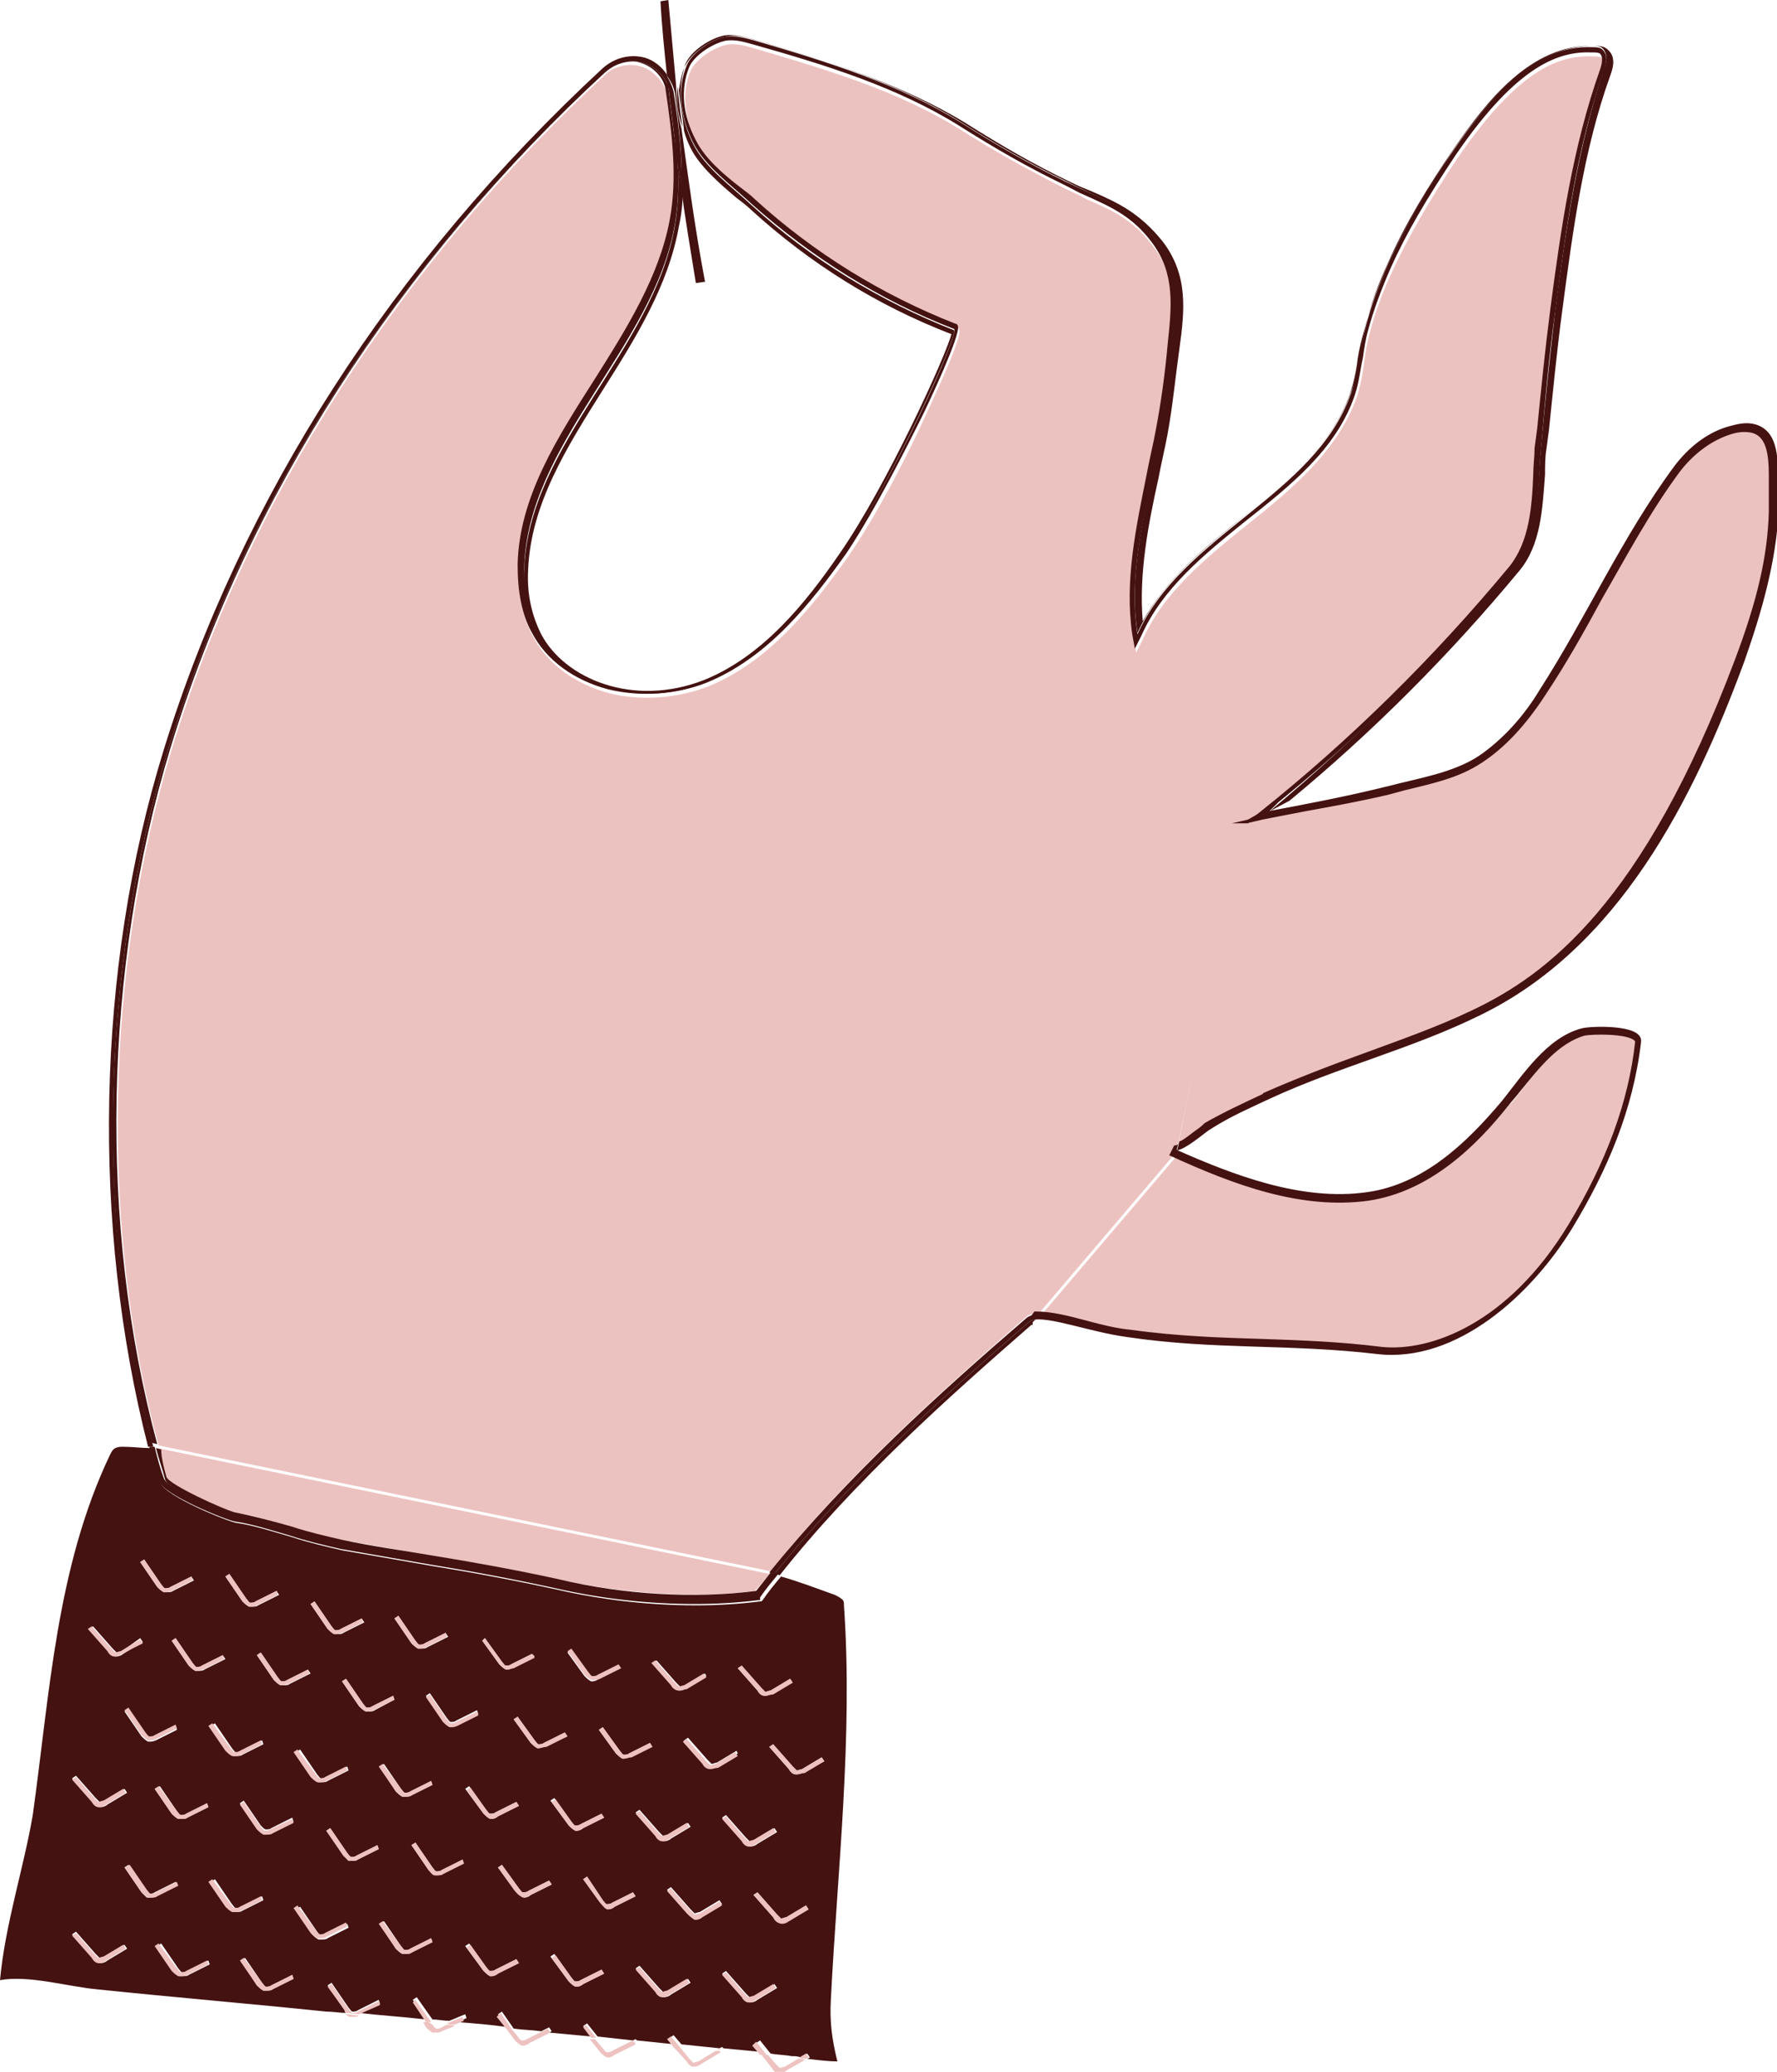 <?xml version="1.0" encoding="utf-8"?>
<!-- Generator: Adobe Illustrator 23.0.2, SVG Export Plug-In . SVG Version: 6.00 Build 0)  -->
<svg version="1.1" id="Layer_1" xmlns="http://www.w3.org/2000/svg" xmlns:xlink="http://www.w3.org/1999/xlink" x="0px" y="0px"
	 width="135.6px" height="158.1px" viewBox="0 0 135.6 158.1" enable-background="new 0 0 135.6 158.1" xml:space="preserve">
<g>
	<path fill="none" d="M33.3,154.7c-0.1,0-0.2-0.2-0.3-0.3l-0.1-0.1c0.4,0,0.8,0.1,1.3,0.1l-0.4,0.2
		C33.5,154.7,33.4,154.8,33.3,154.7z"/>
	<path fill="none" d="M46.4,156.6c-0.1,0-0.2-0.1-0.3-0.3l-0.6-0.8c0.9,0.1,1.8,0.2,2.7,0.3l-1.4,0.7
		C46.6,156.6,46.5,156.6,46.4,156.6z"/>
	<path fill="none" d="M53.8,21.5c-0.7-4.2-1.3-8.1-1.8-11.7c0.1,0.4,0.3,0.9,0.5,1.3c0.7,1.5,2.2,2.7,3.5,3.8
		c0.4,0.3,0.7,0.6,1.1,0.9c4.5,4.1,9.7,7.3,15.3,9.5C72.1,27,67.7,36.8,64,42.1c-2.6,3.8-5.9,7.9-10.4,9.7
		c-5.4,2.2-10.6-0.1-12.4-3.5c-0.7-1.3-1-3-1-4.9c0.1-5,2.9-9.3,5.8-13.9c2.5-3.9,5-7.9,5.7-12.3c0.2-0.9,0.2-1.8,0.3-2.7
		c0.3,2.3,0.7,4.6,1.1,7.1L53.8,21.5z"/>
	<path fill="none" d="M39.8,155.7c-0.1,0-0.2-0.1-0.3-0.3l-0.4-0.5c0.7,0.1,1.4,0.1,2.1,0.2l-1,0.5C40.1,155.7,40,155.8,39.8,155.7z
		"/>
	<path fill="none" d="M53,157.4c-0.1,0-0.2-0.1-0.3-0.3l-0.8-1c1,0.1,1.9,0.2,2.9,0.3l-1.3,0.8C53.2,157.3,53.1,157.4,53,157.4z"/>
	<path fill="none" d="M59.5,157.7c-0.1,0-0.2-0.1-0.3-0.3l-0.6-0.7c0.5,0.1,1.1,0.1,1.6,0.2c0.2,0,0.5,0,0.7,0.1l-1,0.6
		C59.8,157.7,59.7,157.8,59.5,157.7z"/>
	<path fill="#441211" d="M52,9.8c0.5,3.6,1,7.5,1.8,11.7l-0.7,0.1c-0.4-2.5-0.8-4.8-1.1-7.1c0.1-2.5-0.2-4.9-0.5-7.4
		c-0.1-0.5-0.3-0.9-0.6-1.3c-0.2-1.9-0.4-3.8-0.5-5.7L51,0c0.2,2.2,0.4,4.4,0.6,6.6C51.6,7.7,51.7,8.7,52,9.8z"/>
	<path fill="#441211" d="M0,151.1c2.2-0.4,5.2,0.5,7.4,0.7c5.8,0.6,11.7,1.1,17.5,1.7c0.5,0,1,0.1,1.5,0.1c-0.1-0.1-0.1-0.1-0.1-0.2
		l-1.3-1.9l0.3-0.2l1.3,1.9c0.1,0.1,0.2,0.3,0.3,0.3c0.1,0,0.3,0,0.4-0.1l1.6-0.8l0.1,0.3l-1.6,0.7c1.7,0.2,3.4,0.3,5.1,0.5l-1-1.5
		l0.3-0.2l1.2,1.7c0.4,0,0.8,0.1,1.3,0.1l1.2-0.5l0.1,0.3l-0.7,0.3c1.3,0.1,2.6,0.2,3.9,0.4l-0.8-1l0.3-0.2l0.9,1.3
		c0.7,0.1,1.4,0.1,2.1,0.2l0.6-0.3l0.2,0.3l-0.2,0.1c1.1,0.1,2.1,0.2,3.2,0.3l-0.6-0.8l0.3-0.2l0.8,1c0.9,0.1,1.8,0.2,2.7,0.3
		l0.2-0.1l0.1,0.1c1,0.1,1.9,0.2,2.9,0.3l-0.4-0.5l0.3-0.2l0.6,0.7c1,0.1,1.9,0.2,2.9,0.3l0.2-0.1l0.1,0.1c1,0.1,2.1,0.2,3.1,0.3
		l-0.6-0.7l0.3-0.2l0.8,1c0.5,0.1,1.1,0.1,1.6,0.2c0.2,0,0.5,0,0.7,0.1l0.5-0.3l0.2,0.3l-0.2,0.1c0.8,0.1,1.6,0.2,2.3,0.2
		c-0.4-1.6-0.6-3-0.5-4.7c0.5-9.9,1.7-20.1,1-30.1c0-0.2,0-0.4-0.2-0.5c-0.1-0.1-0.3-0.2-0.5-0.3c-1.4-0.5-2.7-1-4.1-1.4
		c-0.5,0.6-1,1.2-1.4,1.8l-0.1,0.1l-0.1,0c-1.6,0.2-3.2,0.3-4.9,0.3c-3.5,0-7.1-0.4-10.6-1.2c-3.2-0.7-6.4-1.3-9.5-1.8
		c-2.3-0.4-4.6-0.8-6.9-1.2c-1.3-0.3-2.6-0.6-3.8-1c-1.4-0.4-2.9-0.9-4.3-1.1c-0.6-0.1-5.4-2-5.8-3.1c-0.3-0.8-0.5-1.7-0.7-2.6
		c-0.7,0-1.4-0.1-2.1-0.1c-0.2,0-0.4,0-0.6,0.1c-0.2,0.1-0.3,0.3-0.4,0.5c-4.1,8.6-4.6,18.2-5.9,27.5C1.8,142.6,0.4,146.8,0,151.1z
		 M10.7,125l0.2,0.3l-1.5,0.9c-0.1,0.1-0.3,0.2-0.5,0.2c0,0-0.1,0-0.1,0c-0.2,0-0.4-0.2-0.5-0.4l-1.5-1.7l0.3-0.2l1.5,1.7
		c0.1,0.1,0.2,0.2,0.3,0.3c0.1,0,0.3-0.1,0.4-0.1L10.7,125z M11.5,132.9c-0.1,0-0.1,0-0.2,0c-0.2-0.1-0.4-0.3-0.5-0.4l-1.3-1.9
		l0.3-0.2l1.3,1.9c0.1,0.1,0.2,0.3,0.3,0.3c0.1,0,0.3,0,0.4-0.1l1.6-0.8l0.1,0.3l-1.6,0.8C11.9,132.8,11.7,132.9,11.5,132.9z
		 M12.2,136.3l1.3,1.9c0.1,0.1,0.2,0.3,0.3,0.3c0.1,0,0.3,0,0.4-0.1l1.6-0.8l0.1,0.3l-1.6,0.8c-0.1,0.1-0.3,0.1-0.5,0.1
		c-0.1,0-0.1,0-0.2,0c-0.2-0.1-0.4-0.3-0.5-0.4l-1.3-1.9L12.2,136.3z M14.8,120.6l-1.6,0.8c-0.1,0.1-0.3,0.1-0.5,0.1
		c-0.1,0-0.1,0-0.2,0c-0.2-0.1-0.4-0.3-0.5-0.4l-1.3-1.9L11,119l1.3,1.9c0.1,0.1,0.2,0.3,0.3,0.3c0.1,0,0.3,0,0.4-0.1l1.6-0.8
		L14.8,120.6z M17.2,126.6l-1.6,0.8c-0.1,0.1-0.3,0.1-0.5,0.1c-0.1,0-0.1,0-0.2,0c-0.2-0.1-0.4-0.3-0.5-0.4l-1.3-1.9l0.3-0.2
		l1.3,1.9c0.1,0.1,0.2,0.3,0.3,0.3c0.1,0,0.3,0,0.4-0.1l1.6-0.8L17.2,126.6z M21.3,121.7l-1.6,0.8c-0.1,0.1-0.3,0.1-0.5,0.1
		c-0.1,0-0.1,0-0.2,0c-0.2-0.1-0.4-0.3-0.5-0.4l-1.3-1.9l0.3-0.2l1.3,1.9c0.1,0.1,0.2,0.3,0.3,0.3c0.1,0,0.3,0,0.4-0.1l1.6-0.8
		L21.3,121.7z M23.7,127.7l-1.6,0.8c-0.1,0.1-0.3,0.1-0.5,0.1c-0.1,0-0.1,0-0.2,0c-0.2-0.1-0.4-0.3-0.5-0.4l-1.3-1.9l0.3-0.2
		l1.3,1.9c0.1,0.1,0.2,0.3,0.3,0.3c0.1,0,0.3,0,0.4-0.1l1.6-0.8L23.7,127.7z M20.3,139.6c0.1,0,0.3,0,0.4-0.1l1.6-0.8l0.1,0.3
		l-1.6,0.8c-0.1,0.1-0.3,0.1-0.5,0.1c-0.1,0-0.1,0-0.2,0c-0.2-0.1-0.4-0.3-0.5-0.4l-1.3-1.9l0.3-0.2l1.3,1.9
		C20.1,139.5,20.2,139.6,20.3,139.6z M27.8,123.8l-1.6,0.8c-0.1,0.1-0.3,0.1-0.5,0.1c-0.1,0-0.1,0-0.2,0c-0.2-0.1-0.4-0.3-0.5-0.4
		l-1.3-1.9l0.3-0.2l1.3,1.9c0.1,0.1,0.2,0.3,0.3,0.3c0.1,0,0.3,0,0.4-0.1l1.6-0.8L27.8,123.8z M34.2,124.9l-1.6,0.8
		c-0.1,0.1-0.3,0.1-0.5,0.1c-0.1,0-0.1,0-0.2,0c-0.2-0.1-0.4-0.3-0.5-0.4l-1.3-1.9l0.3-0.2l1.3,1.9c0.1,0.1,0.2,0.3,0.3,0.3
		c0.1,0,0.3,0,0.4-0.1l1.6-0.8L34.2,124.9z M40.8,126.4l-1.6,0.8c-0.1,0.1-0.3,0.2-0.5,0.2c0,0-0.1,0-0.1,0
		c-0.2-0.1-0.4-0.3-0.5-0.4l-1.3-1.8L37,125l1.3,1.8c0.1,0.1,0.2,0.3,0.3,0.3c0.1,0,0.3,0,0.4-0.1l1.6-0.8L40.8,126.4z M47.3,127.3
		l-1.6,0.8c-0.1,0.1-0.3,0.2-0.5,0.2c0,0-0.1,0-0.1,0c-0.2-0.1-0.4-0.3-0.5-0.4l-1.3-1.8l0.3-0.2l1.3,1.8c0.1,0.1,0.2,0.3,0.3,0.3
		c0.1,0,0.3,0,0.4-0.1l1.6-0.8L47.3,127.3z M49.7,133.2l-1.6,0.8c-0.1,0.1-0.3,0.2-0.5,0.2c0,0-0.1,0-0.1,0
		c-0.2-0.1-0.4-0.3-0.5-0.4l-1.3-1.8l0.3-0.2l1.3,1.8c0.1,0.1,0.2,0.3,0.3,0.3c0.1,0,0.3,0,0.4-0.1l1.6-0.8L49.7,133.2z M53.9,127.9
		l-1.5,0.9c-0.1,0.1-0.3,0.2-0.5,0.2c0,0-0.1,0-0.1,0c-0.2,0-0.4-0.2-0.5-0.4l-1.5-1.7l0.3-0.2l1.5,1.7c0.1,0.1,0.2,0.2,0.3,0.3
		c0.1,0,0.3-0.1,0.4-0.1l1.5-0.9L53.9,127.9z M56.3,133.8l-1.5,0.9c-0.1,0.1-0.3,0.2-0.5,0.2c0,0-0.1,0-0.1,0
		c-0.2,0-0.4-0.2-0.5-0.4l-1.5-1.7l0.3-0.2l1.5,1.7c0.1,0.1,0.2,0.2,0.3,0.3c0.1,0,0.3-0.1,0.4-0.1l1.5-0.9L56.3,133.8z M60.4,128.3
		l-1.5,0.9c-0.1,0.1-0.3,0.2-0.5,0.2c0,0-0.1,0-0.1,0c-0.2,0-0.4-0.2-0.5-0.4l-1.5-1.7l0.3-0.2l1.5,1.7c0.1,0.1,0.2,0.2,0.3,0.3
		c0.1,0,0.3-0.1,0.4-0.1l1.5-0.9L60.4,128.3z M61.3,135.2c-0.1,0.1-0.3,0.2-0.5,0.2c0,0-0.1,0-0.1,0c-0.2,0-0.4-0.2-0.5-0.4
		l-1.5-1.7l0.3-0.2l1.5,1.7c0.1,0.1,0.2,0.2,0.3,0.3c0.1,0,0.3-0.1,0.4-0.1l1.5-0.9l0.2,0.3L61.3,135.2z M59.5,146.7
		c-0.2,0-0.4-0.2-0.5-0.4l-1.5-1.7l0.3-0.2l1.5,1.7c0.1,0.1,0.2,0.2,0.3,0.3c0.1,0,0.3-0.1,0.4-0.1l1.5-0.9l0.2,0.3l-1.5,0.9
		C60,146.6,59.8,146.7,59.5,146.7C59.5,146.7,59.5,146.7,59.5,146.7z M55.1,150.6l0.3-0.2l1.5,1.7c0.1,0.1,0.2,0.2,0.3,0.3
		c0.1,0,0.3-0.1,0.4-0.1l1.5-0.9l0.2,0.3l-1.5,0.9c-0.1,0.1-0.3,0.2-0.5,0.2c0,0-0.1,0-0.1,0c-0.2,0-0.4-0.2-0.5-0.4L55.1,150.6z
		 M55.1,138.7l0.3-0.2l1.5,1.7c0.1,0.1,0.2,0.2,0.3,0.3c0.1,0,0.3-0.1,0.4-0.1l1.5-0.9l0.2,0.3l-1.5,0.9c-0.1,0.1-0.3,0.2-0.5,0.2
		c0,0-0.1,0-0.1,0c-0.2,0-0.4-0.2-0.5-0.4L55.1,138.7z M52.9,146.3c-0.2,0-0.4-0.2-0.5-0.4l-1.5-1.7l0.3-0.2l1.5,1.7
		c0.1,0.1,0.2,0.2,0.3,0.3c0.1,0,0.3-0.1,0.4-0.1l1.5-0.9l0.2,0.3l-1.5,0.9C53.4,146.2,53.2,146.3,52.9,146.3
		C53,146.3,53,146.3,52.9,146.3z M48.5,150.2l0.3-0.2l1.5,1.7c0.1,0.1,0.2,0.2,0.3,0.3c0.1,0,0.3-0.1,0.4-0.1l1.5-0.9l0.2,0.3
		l-1.5,0.9c-0.1,0.1-0.3,0.2-0.5,0.2c0,0-0.1,0-0.1,0c-0.2,0-0.4-0.2-0.5-0.4L48.5,150.2z M48.5,138.3l0.3-0.2l1.5,1.7
		c0.1,0.1,0.2,0.2,0.3,0.3c0.1,0,0.3-0.1,0.4-0.1l1.5-0.9l0.2,0.3l-1.5,0.9c-0.1,0.1-0.3,0.2-0.5,0.2c0,0-0.1,0-0.1,0
		c-0.2,0-0.4-0.2-0.5-0.4L48.5,138.3z M46.3,145.6c-0.2-0.1-0.4-0.3-0.5-0.4l-1.3-1.8l0.3-0.2L46,145c0.1,0.1,0.2,0.3,0.3,0.3
		c0.1,0,0.3,0,0.4-0.1l1.6-0.8l0.2,0.3l-1.6,0.8c-0.1,0.1-0.3,0.2-0.5,0.2C46.4,145.6,46.3,145.6,46.3,145.6z M42,149.3l0.3-0.2
		l1.3,1.8c0.1,0.1,0.2,0.3,0.3,0.3c0.1,0,0.3,0,0.4-0.1l1.6-0.8l0.2,0.3l-1.6,0.8c-0.1,0.1-0.3,0.2-0.5,0.2c0,0-0.1,0-0.1,0
		c-0.2-0.1-0.4-0.3-0.5-0.4L42,149.3z M42,137.4l0.3-0.2l1.3,1.8c0.1,0.1,0.2,0.3,0.3,0.3c0.1,0,0.3,0,0.4-0.1l1.6-0.8l0.2,0.3
		l-1.6,0.8c-0.1,0.1-0.3,0.2-0.5,0.2c0,0-0.1,0-0.1,0c-0.2-0.1-0.4-0.3-0.5-0.4L42,137.4z M41.6,133.2c-0.1,0.1-0.3,0.2-0.5,0.2
		c0,0-0.1,0-0.1,0c-0.2-0.1-0.4-0.3-0.5-0.4l-1.3-1.8l0.3-0.2l1.3,1.8c0.1,0.1,0.2,0.3,0.3,0.3c0.1,0,0.3,0,0.4-0.1l1.6-0.8l0.2,0.3
		L41.6,133.2z M39.8,144.7c-0.2-0.1-0.4-0.3-0.5-0.4l-1.3-1.8l0.3-0.2l1.3,1.8c0.1,0.1,0.2,0.3,0.3,0.3c0.1,0,0.3,0,0.4-0.1l1.6-0.8
		l0.2,0.3l-1.6,0.8c-0.1,0.1-0.3,0.2-0.5,0.2C39.8,144.7,39.8,144.7,39.8,144.7z M35.5,148.5l0.3-0.2l1.3,1.8
		c0.1,0.1,0.2,0.3,0.3,0.3c0.1,0,0.3,0,0.4-0.1l1.6-0.8l0.2,0.3l-1.6,0.8c-0.1,0.1-0.3,0.2-0.5,0.2c0,0-0.1,0-0.1,0
		c-0.2-0.1-0.4-0.3-0.5-0.4L35.5,148.5z M35.5,136.5l0.3-0.2l1.3,1.8c0.1,0.1,0.2,0.3,0.3,0.3c0.1,0,0.3,0,0.4-0.1l1.6-0.8l0.2,0.3
		l-1.6,0.8c-0.1,0.1-0.3,0.2-0.5,0.2c0,0-0.1,0-0.1,0c-0.2-0.1-0.4-0.3-0.5-0.4L35.5,136.5z M35,131.6c-0.1,0.1-0.3,0.1-0.5,0.1
		c-0.1,0-0.1,0-0.2,0c-0.2-0.1-0.4-0.3-0.5-0.4l-1.3-1.9l0.3-0.2l1.3,1.9c0.1,0.1,0.2,0.3,0.3,0.3c0.1,0,0.3,0,0.4-0.1l1.6-0.8
		l0.1,0.3L35,131.6z M33.2,143.1c-0.2-0.1-0.4-0.3-0.5-0.4l-1.3-1.9l0.3-0.2l1.3,1.9c0.1,0.1,0.2,0.3,0.3,0.3c0.1,0,0.3,0,0.4-0.1
		l1.6-0.8l0.1,0.3l-1.6,0.8c-0.1,0.1-0.3,0.1-0.5,0.1C33.3,143.1,33.2,143.1,33.2,143.1z M29,146.8l0.3-0.2l1.3,1.9
		c0.1,0.1,0.2,0.3,0.3,0.3c0.1,0,0.3,0,0.4-0.1l1.6-0.8l0.1,0.3l-1.6,0.8c-0.1,0.1-0.3,0.1-0.5,0.1c-0.1,0-0.1,0-0.2,0
		c-0.2-0.1-0.4-0.3-0.5-0.4L29,146.8z M29,134.8l0.3-0.2l1.3,1.9c0.1,0.1,0.2,0.3,0.3,0.3c0.1,0,0.3,0,0.4-0.1l1.6-0.8l0.1,0.3
		l-1.6,0.8c-0.1,0.1-0.3,0.1-0.5,0.1c-0.1,0-0.1,0-0.2,0c-0.2-0.1-0.4-0.3-0.5-0.4L29,134.8z M28.6,130.5c-0.1,0.1-0.3,0.1-0.5,0.1
		c-0.1,0-0.1,0-0.2,0c-0.2-0.1-0.4-0.3-0.5-0.4l-1.3-1.9l0.3-0.2l1.3,1.9c0.1,0.1,0.2,0.3,0.3,0.3c0.1,0,0.3,0,0.4-0.1l1.6-0.8
		l0.1,0.3L28.6,130.5z M26.2,141.6l-1.3-1.9l0.3-0.2l1.3,1.9c0.1,0.1,0.2,0.3,0.3,0.3c0.1,0,0.3,0,0.4-0.1l1.6-0.8l0.1,0.3l-1.6,0.8
		c-0.1,0.1-0.3,0.1-0.5,0.1c-0.1,0-0.1,0-0.2,0C26.5,141.9,26.3,141.7,26.2,141.6z M22.6,145.7l0.3-0.2l1.3,1.9
		c0.1,0.1,0.2,0.3,0.3,0.3c0.1,0,0.3,0,0.4-0.1l1.6-0.8l0.1,0.3l-1.6,0.8c-0.1,0.1-0.3,0.1-0.5,0.1c-0.1,0-0.1,0-0.2,0
		c-0.2-0.1-0.4-0.3-0.5-0.4L22.6,145.7z M22.6,133.7l0.3-0.2l1.3,1.9c0.1,0.1,0.2,0.3,0.3,0.3c0.1,0,0.3,0,0.4-0.1l1.6-0.8l0.1,0.3
		l-1.6,0.8c-0.1,0.1-0.3,0.1-0.5,0.1c-0.1,0-0.1,0-0.2,0c-0.2-0.1-0.4-0.3-0.5-0.4L22.6,133.7z M18.4,149.6l0.3-0.2l1.3,1.9
		c0.1,0.1,0.2,0.3,0.3,0.3c0.1,0,0.3,0,0.4-0.1l1.6-0.8l0.1,0.3l-1.6,0.8c-0.1,0.1-0.3,0.1-0.5,0.1c-0.1,0-0.1,0-0.2,0
		c-0.2-0.1-0.4-0.3-0.5-0.4L18.4,149.6z M16.1,143.6l0.3-0.2l1.3,1.9c0.1,0.1,0.2,0.3,0.3,0.3c0.1,0,0.3,0,0.4-0.1l1.6-0.8l0.1,0.3
		l-1.6,0.8c-0.1,0.1-0.3,0.1-0.5,0.1c-0.1,0-0.1,0-0.2,0c-0.2-0.1-0.4-0.3-0.5-0.4L16.1,143.6z M16.1,131.7l0.3-0.2l1.3,1.9
		c0.1,0.1,0.2,0.3,0.3,0.3c0.1,0,0.3,0,0.4-0.1l1.6-0.8l0.1,0.3l-1.6,0.8c-0.1,0.1-0.3,0.1-0.5,0.1c-0.1,0-0.1,0-0.2,0
		c-0.2-0.1-0.4-0.3-0.5-0.4L16.1,131.7z M12,148.5l0.3-0.2l1.3,1.9c0.1,0.1,0.2,0.3,0.3,0.3c0.1,0,0.3,0,0.4-0.1l1.6-0.8l0.1,0.3
		l-1.6,0.8c-0.1,0.1-0.3,0.1-0.5,0.1c-0.1,0-0.1,0-0.2,0c-0.2-0.1-0.4-0.3-0.5-0.4L12,148.5z M10.8,144.4l-1.3-1.9l0.3-0.2l1.3,1.9
		c0.1,0.1,0.2,0.3,0.3,0.3c0.1,0,0.3,0,0.4-0.1l1.6-0.8l0.1,0.3l-1.6,0.8c-0.1,0.1-0.3,0.1-0.5,0.1c-0.1,0-0.1,0-0.2,0
		C11.1,144.7,10.9,144.5,10.8,144.4z M5.5,147.6l0.3-0.2l1.5,1.7c0.1,0.1,0.2,0.2,0.3,0.3c0.1,0,0.3-0.1,0.4-0.1l1.5-0.9l0.2,0.3
		l-1.5,0.9c-0.1,0.1-0.3,0.2-0.5,0.2c0,0-0.1,0-0.1,0c-0.2,0-0.4-0.2-0.5-0.4L5.5,147.6z M5.5,135.7l0.3-0.2l1.5,1.7
		c0.1,0.1,0.2,0.2,0.3,0.3c0.1,0,0.3-0.1,0.4-0.1l1.5-0.9l0.2,0.3l-1.5,0.9c-0.1,0.1-0.3,0.2-0.5,0.2c0,0-0.1,0-0.1,0
		c-0.2,0-0.4-0.2-0.5-0.4L5.5,135.7z"/>
	<path fill="#ECC2C0" d="M89.9,87.3c-0.1,0.1-0.3,0.1-0.3,0.1L89.3,88c0.1,0,0.2,0.1,0.3,0.1l-10.3,12.1c-0.4,0-0.8,0.1-1,0.3
		c-6.4,5.6-13.7,12.1-19.5,19.4l-46.7-9.6c-4.5-16.6-4.1-36.3,1-53.1c5.8-19,17.3-36.9,33.3-51.7C47.1,5,48.1,4.8,49,5.1
		c0.9,0.3,1.7,1.2,1.9,2.1c0.5,3.4,0.8,6.7,0.3,9.9c-0.7,4.3-3.2,8.3-5.7,12.1c-2.8,4.4-5.7,9-5.9,14.2c-0.1,2,0.3,3.8,1.1,5.2
		c1.1,2.1,3.2,3.6,5.8,4.3c2.4,0.6,5.1,0.4,7.5-0.5c4.7-1.9,8-6.1,10.7-9.9c2.3-3.3,4.8-8.3,5.7-10.3c0.5-1.1,3-6.3,2.8-7
		c0-0.1-0.1-0.2-0.2-0.2c-5.7-2.2-10.8-5.4-15.3-9.5c-0.3-0.3-0.7-0.6-1.1-0.9c-1.3-1.1-2.7-2.3-3.4-3.6c-1-1.9-1.2-4-0.5-5.6
		c0.4-0.9,1.8-1.8,2.8-2c0.7-0.1,1.4,0.1,2.1,0.3c5.4,1.6,10.9,3.2,15.7,6.2c2.7,1.7,5.2,3.1,8,4.5c0.6,0.3,1.1,0.5,1.6,0.8
		c2.1,0.9,3.6,1.6,5.1,3.6c1.8,2.3,1.5,4.8,1.2,7.8c-0.3,2.1-0.5,4.3-0.9,6.5c-0.2,1.1-0.5,2.3-0.7,3.4c-0.9,4-1.7,8.2-1.1,12.2
		l0.2,1.1l0.5-1c1.6-3.6,4.8-6.2,7.9-8.7c3.4-2.7,6.9-5.6,8.4-9.7c0.3-0.9,0.5-1.9,0.6-2.8c0.1-0.7,0.2-1.4,0.4-2.1
		c0.4-1.6,1-3.2,1.7-4.7c1.2-2.6,2.8-5.4,5-8.7c4.8-7,7.9-7.9,10.4-7.8c0.2,0,0.4,0,0.6,0.1c0.2,0.2,0.2,0.6,0,1.2
		c-2.1,5.9-2.9,12.2-3.8,18.3c-0.4,3-0.7,6.1-1,9.1l-0.2,1.5c-0.1,0.6-0.1,1.3-0.1,2c-0.1,2.5-0.3,5.2-1.8,7
		c-5.8,7-12.2,13.3-19.1,18.8l-1,0.8l-0.3,0.2L89.9,87.3z"/>
	<path fill="#ECC2C0" d="M57.6,121.4c-4.7,0.6-10.1,0.2-15.1-0.9c-3.2-0.7-6.4-1.3-9.6-1.8c-2.2-0.4-4.6-0.8-6.9-1.2
		c-1.2-0.2-2.5-0.6-3.8-1c-1.4-0.4-2.9-0.9-4.4-1.1c-0.9-0.2-5-2.1-5.2-2.7c-0.2-0.7-0.4-1.5-0.6-2.2l46.7,9.6
		C58.4,120.5,58,121,57.6,121.4z"/>
	<path fill="#441211" d="M89.8,87.7l0,0.2c-0.1-0.1-0.2-0.1-0.3-0.2C89.5,87.8,89.7,87.7,89.8,87.7z"/>
	<path fill="#441211" d="M49.1,4.8c-1-0.3-2.1,0-2.9,0.7C30.9,19.6,18.9,37.4,12.8,57.3c-5.1,16.6-5.6,36.2-1.1,53.1l-0.2,0
		c-0.1,0-0.1,0-0.2,0C7,93.6,7.3,74,12.5,57.2c5.9-19.1,17.4-37.1,33.5-52c0.9-0.8,2.1-1.1,3.2-0.8c0.7,0.2,1.3,0.7,1.7,1.3
		C50.9,6,51,6.3,51,6.6C50.7,5.8,50,5.1,49.1,4.8z"/>
	<path fill="#441211" d="M59.1,120.1c5.6-7,12.7-13.4,19.4-19.2c0.1-0.1,0.3-0.2,0.5-0.2l-0.2,0.2l0,0.2c0,0-0.1,0-0.1,0
		c-6.3,5.5-13.5,11.9-19.2,19.1c-0.1,0-0.2-0.1-0.2-0.1L59.1,120.1z"/>
	<path fill="#441211" d="M115.5,43.3c2-2.5,1.8-6.1,2.1-9.2c0.3-3.5,0.7-7.1,1.1-10.6c0.8-6.1,1.7-12.3,3.7-18.2
		c0.2-0.5,0.3-1.2-0.1-1.6c-0.2-0.2-0.5-0.2-0.8-0.2c-4.6-0.1-8,4.1-10.6,7.9c-1.9,2.8-3.7,5.7-5,8.7c-0.7,1.5-1.3,3.1-1.7,4.8
		c-0.4,1.6-0.5,3.4-1.1,5c-2.7,7.8-12.9,10.8-16.3,18.4C86,43.2,87.7,38,88.6,32.8c0.4-2.1,0.7-4.3,0.9-6.5c0.4-3,0.6-5.6-1.3-8
		c-2-2.5-4-3-6.9-4.5c-2.9-1.4-5.3-2.8-8-4.5c-4.8-3-10.4-4.7-15.8-6.3c-0.7-0.2-1.5-0.4-2.2-0.3c-1.1,0.2-2.6,1.2-3,2.2
		C51.6,7,52,9.2,52.9,11c0.9,1.8,3,3.3,4.5,4.7c4.5,4.1,9.8,7.3,15.4,9.5c0.4,0.2-4.8,11.7-8.5,17.1c-2.8,4-6,8-10.5,9.8
		c-4.5,1.8-10.5,0.7-12.8-3.6c-0.8-1.5-1.1-3.3-1-5c0.3-9.6,9.9-16.8,11.5-26.3c0.3-1.7,0.3-3.4,0.2-5.1c0.1,0.8,0.2,1.7,0.4,2.5
		c0,0.9-0.1,1.8-0.3,2.7c-0.8,4.5-3.3,8.5-5.7,12.3c-2.9,4.6-5.6,8.9-5.8,13.9c-0.1,1.9,0.3,3.5,1,4.9c1.8,3.4,7,5.6,12.4,3.5
		c4.5-1.8,7.8-5.9,10.4-9.7c3.6-5.2,8.1-15.1,8.5-16.7c-5.7-2.2-10.8-5.4-15.3-9.5c-0.3-0.3-0.7-0.6-1.1-0.9
		c-1.3-1.1-2.8-2.4-3.5-3.8c-0.2-0.4-0.4-0.9-0.5-1.3c-0.1-1.1-0.3-2.1-0.4-3.1c0.1-0.6,0.2-1.2,0.4-1.7c0.5-1.2,2.1-2.2,3.2-2.4
		c0.8-0.2,1.7,0.1,2.4,0.3c5.4,1.6,11,3.3,15.9,6.3c2.7,1.7,5.1,3.1,8,4.5c0.6,0.3,1.1,0.5,1.6,0.7c2.1,0.9,3.7,1.7,5.4,3.8
		c2,2.6,1.7,5.3,1.3,8.2c-0.3,2.1-0.5,4.3-0.9,6.5c-0.2,1.1-0.5,2.3-0.7,3.4c-0.8,3.6-1.5,7.3-1.2,10.9c1.8-3.2,4.7-5.6,7.6-7.9
		c3.5-2.8,6.8-5.5,8.2-9.4c0.3-0.9,0.5-1.8,0.6-2.7c0.1-0.7,0.3-1.5,0.5-2.2c0.4-1.6,1-3.2,1.7-4.8c1.2-2.7,2.8-5.5,5-8.8
		c2.8-4.1,6.3-8.2,10.9-8.1c0.3,0,0.7,0,1,0.3c0.7,0.6,0.3,1.6,0.2,1.9c-2.1,5.8-2.9,12.1-3.7,18.1c-0.4,3-0.7,6.1-1,9l-0.2,1.5
		c-0.1,0.6-0.1,1.3-0.1,1.9c-0.2,2.6-0.3,5.4-2,7.4c-5.3,6.4-11.2,12.3-17.5,17.5l-1.5,0.8C103.6,56.3,109.9,50.1,115.5,43.3z"/>
	<path fill="#441211" d="M51.7,6.6c0.1,1,0.2,2.1,0.4,3.1C51.7,8.7,51.6,7.7,51.7,6.6z"/>
	<path fill="#441211" d="M52,14.5c-0.1-0.9-0.2-1.7-0.4-2.5c-0.1-1.6-0.3-3.3-0.5-4.9c0-0.2-0.1-0.4-0.2-0.6c0-0.3-0.1-0.5-0.1-0.8
		c0.3,0.4,0.5,0.9,0.6,1.3C51.8,9.6,52.1,12.1,52,14.5z"/>
	<path fill="#441211" d="M58,122.1l-0.1,0c-1.6,0.2-3.2,0.3-4.9,0.3c-3.5,0-7.1-0.4-10.6-1.2c-3.2-0.7-6.4-1.3-9.5-1.8
		c-2.3-0.4-4.6-0.8-6.9-1.2c-1.3-0.3-2.6-0.6-3.8-1c-1.4-0.4-2.9-0.9-4.3-1.1c-0.6-0.1-5.4-2-5.8-3.1c-0.3-0.8-0.5-1.7-0.7-2.6
		c0.1,0,0.1,0,0.2,0l0.2,0c0.2,0.8,0.4,1.6,0.7,2.4c0.2,0.8,4.8,2.8,5.5,2.9c2.7,0.5,5.4,1.6,8.1,2.1c5.5,1.1,11,1.7,16.4,3
		c4.9,1.1,10.3,1.6,15.3,0.9c0.4-0.6,0.9-1.1,1.3-1.7l0.1,0c0.1,0,0.2,0.1,0.2,0.1c-0.5,0.6-1,1.2-1.4,1.8L58,122.1z"/>
	<path fill="#441211" d="M89.6,88.1c-0.1,0-0.2-0.1-0.3-0.1l0.3-0.6c0.1,0,0.2,0,0.3-0.1l-0.1,0.4c-0.2,0.1-0.3,0.1-0.4,0
		c0.1,0.1,0.2,0.1,0.3,0.2l0,0L89.6,88.1z"/>
	<path fill="#441211" d="M12.8,57.3c6.1-19.9,18.1-37.7,33.4-51.8c0.8-0.7,1.9-1,2.9-0.7c0.9,0.3,1.6,1,1.9,1.8
		c0.2,1.8,0.4,3.6,0.7,5.4c0.1,1.7,0.1,3.4-0.2,5.1c-1.6,9.4-11.3,16.7-11.5,26.3c0,1.7,0.2,3.5,1,5c2.3,4.3,8.3,5.4,12.8,3.6
		c4.5-1.8,7.8-5.8,10.5-9.8c3.8-5.4,9-16.9,8.5-17.1c-5.7-2.2-10.9-5.5-15.4-9.5c-1.5-1.4-3.6-2.9-4.5-4.7c-0.9-1.8-1.3-4-0.5-5.9
		c0.4-1,1.9-2,3-2.2c0.7-0.1,1.5,0.1,2.2,0.3c5.5,1.6,11,3.3,15.8,6.3c2.7,1.7,5.1,3.1,8,4.5c2.9,1.4,4.9,1.9,6.9,4.5
		c1.9,2.4,1.6,5,1.3,8c-0.3,2.2-0.5,4.3-0.9,6.5C87.7,38,86,43.2,86.8,48.4c3.4-7.6,13.6-10.6,16.3-18.4c0.5-1.6,0.6-3.3,1.1-5
		c0.4-1.6,1-3.2,1.7-4.8c1.4-3.1,3.1-6,5-8.7c2.6-3.8,6-8.1,10.6-7.9c0.3,0,0.6,0,0.8,0.2c0.4,0.4,0.3,1,0.1,1.6
		c-2.1,5.9-2.9,12.1-3.7,18.2c-0.5,3.5-0.8,7-1.1,10.6c-0.3,3.1,0,6.7-2.1,9.2c-5.6,6.8-11.9,13-18.8,18.5l-1.6,0.9l1-0.8
		c6.9-5.5,13.3-11.8,19.1-18.8c1.5-1.9,1.7-4.5,1.8-7c0-0.7,0.1-1.3,0.1-2l0.2-1.5c0.3-3,0.6-6,1-9.1c0.8-6.1,1.7-12.4,3.8-18.3
		c0.2-0.6,0.2-1,0-1.2c-0.1-0.1-0.4-0.1-0.6-0.1c-2.4-0.1-5.6,0.8-10.4,7.8c-2.2,3.3-3.8,6-5,8.7c-0.7,1.6-1.3,3.2-1.7,4.7
		c-0.2,0.7-0.3,1.4-0.4,2.1c-0.2,0.9-0.3,1.9-0.6,2.8c-1.4,4.2-5,7-8.4,9.7c-3.1,2.5-6.3,5.1-7.9,8.7l-0.5,1l-0.2-1.1
		c-0.6-4.1,0.3-8.2,1.1-12.2c0.2-1.1,0.5-2.3,0.7-3.4c0.4-2.1,0.7-4.3,0.9-6.5c0.3-2.9,0.6-5.4-1.2-7.8c-1.5-2-3.1-2.7-5.1-3.6
		c-0.5-0.2-1-0.5-1.6-0.8c-2.9-1.4-5.3-2.8-8-4.5c-4.8-3-10.4-4.7-15.7-6.2c-0.7-0.2-1.4-0.4-2.1-0.3c-1,0.2-2.4,1.1-2.8,2
		c-0.7,1.7-0.5,3.7,0.5,5.6c0.7,1.4,2.1,2.6,3.4,3.6c0.4,0.3,0.8,0.6,1.1,0.9c4.5,4.1,9.7,7.3,15.3,9.5c0.1,0,0.2,0.1,0.2,0.2
		c0.2,0.7-2.3,6-2.8,7c-1,2-3.5,7-5.7,10.3c-2.7,3.8-6,8-10.7,9.9c-2.3,0.9-5,1.1-7.5,0.5c-2.6-0.7-4.7-2.2-5.8-4.3
		c-0.8-1.4-1.1-3.2-1.1-5.2c0.1-5.2,3.1-9.8,5.9-14.2c2.4-3.8,4.9-7.8,5.7-12.1c0.6-3.2,0.2-6.5-0.3-9.9c-0.1-0.9-0.9-1.8-1.9-2.1
		c-0.8-0.3-1.8,0-2.6,0.6c-16,14.8-27.5,32.7-33.3,51.7c-5.1,16.8-5.5,36.4-1,53.1l-0.4-0.1C7.2,93.5,7.7,73.9,12.8,57.3z"/>
	<path fill="#441211" d="M78.3,100.6c0.2-0.2,0.6-0.3,1-0.3l-0.3,0.4c-0.2,0-0.4,0.1-0.5,0.2c-6.7,5.8-13.8,12.2-19.4,19.2l-0.4-0.1
		C64.6,112.7,71.8,106.2,78.3,100.6z"/>
	<path fill="#441211" d="M51.2,7.1c0.2,1.6,0.4,3.2,0.5,4.9c-0.3-1.9-0.5-3.7-0.7-5.4C51.1,6.8,51.1,7,51.2,7.1z"/>
	<path fill="#441211" d="M12.7,112.7c0.2,0.6,4.4,2.5,5.2,2.7c1.5,0.3,3,0.7,4.4,1.1c1.2,0.4,2.5,0.7,3.8,1c2.3,0.5,4.6,0.8,6.9,1.2
		c3.1,0.5,6.4,1.1,9.6,1.8c5,1.2,10.4,1.5,15.1,0.9c0.4-0.5,0.8-1,1.1-1.4l0.4,0.1c-0.4,0.6-0.9,1.1-1.3,1.7
		c-5.1,0.6-10.5,0.2-15.3-0.9c-5.5-1.3-10.9-1.9-16.4-3c-2.7-0.5-5.4-1.7-8.1-2.1c-0.7-0.1-5.3-2.1-5.5-2.9
		c-0.2-0.8-0.5-1.6-0.7-2.4l0.4,0.1C12.3,111.2,12.5,112,12.7,112.7z"/>
	<path fill="#EDC2C0" d="M58.4,129.4C58.3,129.4,58.3,129.4,58.4,129.4c-0.3,0-0.5-0.2-0.6-0.4l-1.5-1.7l0.3-0.2l1.5,1.7
		c0.1,0.1,0.2,0.2,0.3,0.3c0.1,0,0.3-0.1,0.4-0.1l1.5-0.9l0.2,0.3l-1.5,0.9C58.8,129.3,58.6,129.4,58.4,129.4z"/>
	<path fill="#EDC2C0" d="M51.8,129C51.8,129,51.8,129,51.8,129c-0.3,0-0.5-0.2-0.6-0.4l-1.5-1.7l0.3-0.2l1.5,1.7
		c0.1,0.1,0.2,0.2,0.3,0.3c0.1,0,0.3-0.1,0.4-0.1l1.5-0.9l0.2,0.3l-1.5,0.9C52.2,128.9,52,129,51.8,129z"/>
	<path fill="#EDC2C0" d="M45.2,128.2c0,0-0.1,0-0.1,0c-0.2-0.1-0.4-0.3-0.5-0.4l-1.3-1.8l0.3-0.2l1.3,1.8c0.1,0.1,0.2,0.3,0.3,0.3
		c0.1,0,0.3,0,0.4-0.1l1.6-0.8l0.2,0.3l-1.6,0.8C45.6,128.2,45.4,128.2,45.2,128.2z"/>
	<path fill="#EDC2C0" d="M38.7,127.4c0,0-0.1,0-0.1,0c-0.2-0.1-0.4-0.3-0.5-0.4l-1.3-1.8L37,125l1.3,1.8c0.1,0.1,0.2,0.3,0.3,0.3
		c0.1,0,0.3,0,0.4-0.1l1.6-0.8l0.2,0.3l-1.6,0.8C39.1,127.3,38.9,127.4,38.7,127.4z"/>
	<path fill="#EDC2C0" d="M32.1,125.8c-0.1,0-0.1,0-0.2,0c-0.2-0.1-0.4-0.3-0.5-0.4l-1.3-1.9l0.3-0.2l1.3,1.9
		c0.1,0.1,0.2,0.3,0.3,0.3c0.1,0,0.3,0,0.4-0.1l1.6-0.8l0.1,0.3l-1.6,0.8C32.5,125.7,32.3,125.8,32.1,125.8z"/>
	<path fill="#EDC2C0" d="M25.7,124.7c-0.1,0-0.1,0-0.2,0c-0.2-0.1-0.4-0.3-0.5-0.4l-1.3-1.9l0.3-0.2l1.3,1.9
		c0.1,0.1,0.2,0.3,0.3,0.3c0.1,0,0.3,0,0.4-0.1l1.6-0.8l0.1,0.3l-1.6,0.8C26,124.6,25.9,124.7,25.7,124.7z"/>
	<path fill="#EDC2C0" d="M19.2,122.6c-0.1,0-0.1,0-0.2,0c-0.2-0.1-0.4-0.3-0.5-0.4l-1.3-1.9l0.3-0.2l1.3,1.9
		c0.1,0.1,0.2,0.3,0.3,0.3c0.1,0,0.3,0,0.4-0.1l1.6-0.8l0.1,0.3l-1.6,0.8C19.5,122.6,19.4,122.6,19.2,122.6z"/>
	<path fill="#EDC2C0" d="M12.7,121.5c-0.1,0-0.1,0-0.2,0c-0.2-0.1-0.4-0.3-0.5-0.4l-1.3-1.9L11,119l1.3,1.9c0.1,0.1,0.2,0.3,0.3,0.3
		c0.1,0,0.3,0,0.4-0.1l1.6-0.8l0.1,0.3l-1.6,0.8C13.1,121.4,12.9,121.5,12.7,121.5z"/>
	<path fill="#EDC2C0" d="M60.8,135.4C60.7,135.4,60.7,135.4,60.8,135.4c-0.3,0-0.5-0.2-0.6-0.4l-1.5-1.7l0.3-0.2l1.5,1.7
		c0.1,0.1,0.2,0.2,0.3,0.3c0.1,0,0.3-0.1,0.4-0.1l1.5-0.9l0.2,0.3l-1.5,0.9C61.2,135.3,61,135.4,60.8,135.4z"/>
	<path fill="#EDC2C0" d="M9.3,126.2c-0.1,0.1-0.3,0.2-0.5,0.2c0,0-0.1,0-0.1,0c-0.2,0-0.4-0.2-0.5-0.4l-1.5-1.7l0.3-0.2l1.5,1.7
		c0.1,0.1,0.2,0.2,0.3,0.3c0.1,0,0.3-0.1,0.4-0.1l1.5-0.9l0.2,0.3L9.3,126.2z"/>
	<path fill="#EDC2C0" d="M54.2,135C54.2,135,54.1,135,54.2,135c-0.3,0-0.5-0.2-0.6-0.4l-1.5-1.7l0.3-0.2l1.5,1.7
		c0.1,0.1,0.2,0.2,0.3,0.3c0.1,0,0.3-0.1,0.4-0.1l1.5-0.9l0.2,0.3l-1.5,0.9C54.6,134.9,54.4,135,54.2,135z"/>
	<path fill="#EDC2C0" d="M47.6,134.2c0,0-0.1,0-0.1,0c-0.2-0.1-0.4-0.3-0.5-0.4l-1.3-1.8l0.3-0.2l1.3,1.8c0.1,0.1,0.2,0.3,0.3,0.3
		c0.1,0,0.3,0,0.4-0.1l1.6-0.8l0.2,0.3l-1.6,0.8C48,134.1,47.8,134.2,47.6,134.2z"/>
	<path fill="#EDC2C0" d="M41.1,133.4c0,0-0.1,0-0.1,0c-0.2-0.1-0.4-0.3-0.5-0.4l-1.3-1.8l0.3-0.2l1.3,1.8c0.1,0.1,0.2,0.3,0.3,0.3
		c0.1,0,0.3,0,0.4-0.1l1.6-0.8l0.2,0.3l-1.6,0.8C41.5,133.3,41.3,133.4,41.1,133.4z"/>
	<path fill="#EDC2C0" d="M34.5,131.8c-0.1,0-0.1,0-0.2,0c-0.2-0.1-0.4-0.3-0.5-0.4l-1.3-1.9l0.3-0.2l1.3,1.9
		c0.1,0.1,0.2,0.3,0.3,0.3c0.1,0,0.3,0,0.4-0.1l1.6-0.8l0.1,0.3l-1.6,0.8C34.9,131.7,34.7,131.8,34.5,131.8z"/>
	<path fill="#EDC2C0" d="M28.1,130.6c-0.1,0-0.1,0-0.2,0c-0.2-0.1-0.4-0.3-0.5-0.4l-1.3-1.9l0.3-0.2l1.3,1.9
		c0.1,0.1,0.2,0.3,0.3,0.3c0.1,0,0.3,0,0.4-0.1l1.6-0.8l0.1,0.3l-1.6,0.8C28.4,130.6,28.3,130.6,28.1,130.6z"/>
	<path fill="#EDC2C0" d="M21.6,128.6c-0.1,0-0.1,0-0.2,0c-0.2-0.1-0.4-0.3-0.5-0.4l-1.3-1.9l0.3-0.2l1.3,1.9
		c0.1,0.1,0.2,0.3,0.3,0.3c0.1,0,0.3,0,0.4-0.1l1.6-0.8l0.1,0.3l-1.6,0.8C21.9,128.5,21.7,128.6,21.6,128.6z"/>
	<path fill="#EDC2C0" d="M15.1,127.5c-0.1,0-0.1,0-0.2,0c-0.2-0.1-0.4-0.3-0.5-0.4l-1.3-1.9l0.3-0.2l1.3,1.9
		c0.1,0.1,0.2,0.3,0.3,0.3c0.1,0,0.3,0,0.4-0.1l1.6-0.8l0.1,0.3l-1.6,0.8C15.4,127.4,15.3,127.5,15.1,127.5z"/>
	<path fill="#EDC2C0" d="M56.8,140.2c0.1,0.1,0.2,0.2,0.3,0.3c0.1,0,0.3-0.1,0.4-0.1l1.5-0.9l0.2,0.3l-1.5,0.9
		c-0.1,0.1-0.3,0.2-0.5,0.2c0,0-0.1,0-0.1,0c-0.2,0-0.4-0.2-0.5-0.4l-1.5-1.7l0.3-0.2L56.8,140.2z"/>
	<path fill="#EDC2C0" d="M50.2,139.8c0.1,0.1,0.2,0.2,0.3,0.3c0.1,0,0.3-0.1,0.4-0.1l1.5-0.9l0.2,0.3l-1.5,0.9
		c-0.1,0.1-0.3,0.2-0.5,0.2c0,0-0.1,0-0.1,0c-0.2,0-0.4-0.2-0.5-0.4l-1.5-1.7l0.3-0.2L50.2,139.8z"/>
	<path fill="#EDC2C0" d="M43.6,139c0.1,0.1,0.2,0.3,0.3,0.3c0.1,0,0.3,0,0.4-0.1l1.6-0.8l0.2,0.3l-1.6,0.8c-0.1,0.1-0.3,0.2-0.5,0.2
		c0,0-0.1,0-0.1,0c-0.2-0.1-0.4-0.3-0.5-0.4l-1.3-1.8l0.3-0.2L43.6,139z"/>
	<path fill="#EDC2C0" d="M37.1,138.1c0.1,0.1,0.2,0.3,0.3,0.3c0.1,0,0.3,0,0.4-0.1l1.6-0.8l0.2,0.3l-1.6,0.8
		c-0.1,0.1-0.3,0.2-0.5,0.2c0,0-0.1,0-0.1,0c-0.2-0.1-0.4-0.3-0.5-0.4l-1.3-1.8l0.3-0.2L37.1,138.1z"/>
	<path fill="#EDC2C0" d="M30.6,136.5c0.1,0.1,0.2,0.3,0.3,0.3c0.1,0,0.3,0,0.4-0.1l1.6-0.8l0.1,0.3l-1.6,0.8
		c-0.1,0.1-0.3,0.1-0.5,0.1c-0.1,0-0.1,0-0.2,0c-0.2-0.1-0.4-0.3-0.5-0.4l-1.3-1.9l0.3-0.2L30.6,136.5z"/>
	<path fill="#EDC2C0" d="M24.1,135.4c0.1,0.1,0.2,0.3,0.3,0.3c0.1,0,0.3,0,0.4-0.1l1.6-0.8l0.1,0.3l-1.6,0.8
		c-0.1,0.1-0.3,0.1-0.5,0.1c-0.1,0-0.1,0-0.2,0c-0.2-0.1-0.4-0.3-0.5-0.4l-1.3-1.9l0.3-0.2L24.1,135.4z"/>
	<path fill="#EDC2C0" d="M17.6,133.4c0.1,0.1,0.2,0.3,0.3,0.3c0.1,0,0.3,0,0.4-0.1l1.6-0.8l0.1,0.3l-1.6,0.8
		c-0.1,0.1-0.3,0.1-0.5,0.1c-0.1,0-0.1,0-0.2,0c-0.2-0.1-0.4-0.3-0.5-0.4l-1.3-1.9l0.3-0.2L17.6,133.4z"/>
	<path fill="#EDC2C0" d="M11.3,132.8c-0.2-0.1-0.4-0.3-0.5-0.4l-1.3-1.9l0.3-0.2l1.3,1.9c0.1,0.1,0.2,0.3,0.3,0.3
		c0.1,0,0.3,0,0.4-0.1l1.6-0.8l0.1,0.3l-1.6,0.8c-0.1,0.1-0.3,0.1-0.5,0.1C11.4,132.9,11.4,132.9,11.3,132.8z"/>
	<path fill="#EDC2C0" d="M59,146.3l-1.5-1.7l0.3-0.2l1.5,1.7c0.1,0.1,0.2,0.2,0.3,0.3c0.1,0,0.3-0.1,0.4-0.1l1.5-0.9l0.2,0.3
		l-1.5,0.9c-0.1,0.1-0.3,0.2-0.5,0.2c0,0-0.1,0-0.1,0C59.2,146.7,59.1,146.5,59,146.3z"/>
	<path fill="#EDC2C0" d="M7.2,137.2c0.1,0.1,0.2,0.2,0.3,0.3c0.1,0,0.3-0.1,0.4-0.1l1.5-0.9l0.2,0.3l-1.5,0.9
		c-0.1,0.1-0.3,0.2-0.5,0.2c0,0-0.1,0-0.1,0c-0.2,0-0.4-0.2-0.5-0.4l-1.5-1.7l0.3-0.2L7.2,137.2z"/>
	<path fill="#EDC2C0" d="M52.4,146l-1.5-1.7l0.3-0.2l1.5,1.7c0.1,0.1,0.2,0.2,0.3,0.3c0.1,0,0.3-0.1,0.4-0.1l1.5-0.9l0.2,0.3
		l-1.5,0.9c-0.1,0.1-0.3,0.2-0.5,0.2c0,0-0.1,0-0.1,0C52.7,146.3,52.5,146.1,52.4,146z"/>
	<path fill="#EDC2C0" d="M45.8,145.2l-1.3-1.8l0.3-0.2L46,145c0.1,0.1,0.2,0.3,0.3,0.3c0.1,0,0.3,0,0.4-0.1l1.6-0.8l0.2,0.3
		l-1.6,0.8c-0.1,0.1-0.3,0.2-0.5,0.2c0,0-0.1,0-0.1,0C46,145.5,45.9,145.3,45.8,145.2z"/>
	<path fill="#EDC2C0" d="M39.3,144.3l-1.3-1.8l0.3-0.2l1.3,1.8c0.1,0.1,0.2,0.3,0.3,0.3c0.1,0,0.3,0,0.4-0.1l1.6-0.8l0.2,0.3
		l-1.6,0.8c-0.1,0.1-0.3,0.2-0.5,0.2c0,0-0.1,0-0.1,0C39.5,144.6,39.4,144.4,39.3,144.3z"/>
	<path fill="#EDC2C0" d="M32.7,142.7l-1.3-1.9l0.3-0.2l1.3,1.9c0.1,0.1,0.2,0.3,0.3,0.3c0.1,0,0.3,0,0.4-0.1l1.6-0.8l0.1,0.3
		l-1.6,0.8c-0.1,0.1-0.3,0.1-0.5,0.1c-0.1,0-0.1,0-0.2,0C32.9,143,32.8,142.8,32.7,142.7z"/>
	<path fill="#EDC2C0" d="M26.2,141.6l-1.3-1.9l0.3-0.2l1.3,1.9c0.1,0.1,0.2,0.3,0.3,0.3c0.1,0,0.3,0,0.4-0.1l1.6-0.8l0.1,0.3
		l-1.6,0.8c-0.1,0.1-0.3,0.1-0.5,0.1c-0.1,0-0.1,0-0.2,0C26.5,141.9,26.3,141.7,26.2,141.6z"/>
	<path fill="#EDC2C0" d="M22.3,138.8l0.1,0.3l-1.6,0.8c-0.1,0.1-0.3,0.1-0.5,0.1c-0.1,0-0.1,0-0.2,0c-0.2-0.1-0.4-0.3-0.5-0.4
		l-1.3-1.9l0.3-0.2l1.3,1.9c0.1,0.1,0.2,0.3,0.3,0.3c0.1,0,0.3,0,0.4-0.1L22.3,138.8z"/>
	<path fill="#EDC2C0" d="M13.5,138.2c0.1,0.1,0.2,0.3,0.3,0.3c0.1,0,0.3,0,0.4-0.1l1.6-0.8l0.1,0.3l-1.6,0.8
		c-0.1,0.1-0.3,0.1-0.5,0.1c-0.1,0-0.1,0-0.2,0c-0.2-0.1-0.4-0.3-0.5-0.4l-1.3-1.9l0.3-0.2L13.5,138.2z"/>
	<path fill="#EDC2C0" d="M56.8,152.1c0.1,0.1,0.2,0.2,0.3,0.3c0.1,0,0.3-0.1,0.4-0.1l1.5-0.9l0.2,0.3l-1.5,0.9
		c-0.1,0.1-0.3,0.2-0.5,0.2c0,0-0.1,0-0.1,0c-0.2,0-0.4-0.2-0.5-0.4l-1.5-1.7l0.3-0.2L56.8,152.1z"/>
	<path fill="#EDC2C0" d="M50.2,151.7c0.1,0.1,0.2,0.2,0.3,0.3c0.1,0,0.3-0.1,0.4-0.1l1.5-0.9l0.2,0.3l-1.5,0.9
		c-0.1,0.1-0.3,0.2-0.5,0.2c0,0-0.1,0-0.1,0c-0.2,0-0.4-0.2-0.5-0.4l-1.5-1.7l0.3-0.2L50.2,151.7z"/>
	<path fill="#EDC2C0" d="M43.6,150.9c0.1,0.1,0.2,0.3,0.3,0.3c0.1,0,0.3,0,0.4-0.1l1.6-0.8l0.2,0.3l-1.6,0.8
		c-0.1,0.1-0.3,0.2-0.5,0.2c0,0-0.1,0-0.1,0c-0.2-0.1-0.4-0.3-0.5-0.4l-1.3-1.8l0.3-0.2L43.6,150.9z"/>
	<path fill="#EDC2C0" d="M37.1,150.1c0.1,0.1,0.2,0.3,0.3,0.3c0.1,0,0.3,0,0.4-0.1l1.6-0.8l0.2,0.3l-1.6,0.8
		c-0.1,0.1-0.3,0.2-0.5,0.2c0,0-0.1,0-0.1,0c-0.2-0.1-0.4-0.3-0.5-0.4l-1.3-1.8l0.3-0.2L37.1,150.1z"/>
	<path fill="#EDC2C0" d="M30.6,148.5c0.1,0.1,0.2,0.3,0.3,0.3c0.1,0,0.3,0,0.4-0.1l1.6-0.8l0.1,0.3l-1.6,0.8
		c-0.1,0.1-0.3,0.1-0.5,0.1c-0.1,0-0.1,0-0.2,0c-0.2-0.1-0.4-0.3-0.5-0.4l-1.3-1.9l0.3-0.2L30.6,148.5z"/>
	<path fill="#EDC2C0" d="M24.1,147.3c0.1,0.1,0.2,0.3,0.3,0.3c0.1,0,0.3,0,0.4-0.1l1.6-0.8l0.1,0.3l-1.6,0.8
		c-0.1,0.1-0.3,0.1-0.5,0.1c-0.1,0-0.1,0-0.2,0c-0.2-0.1-0.4-0.3-0.5-0.4l-1.3-1.9l0.3-0.2L24.1,147.3z"/>
	<path fill="#EDC2C0" d="M17.6,145.3c0.1,0.1,0.2,0.3,0.3,0.3c0.1,0,0.3,0,0.4-0.1l1.6-0.8l0.1,0.3l-1.6,0.8
		c-0.1,0.1-0.3,0.1-0.5,0.1c-0.1,0-0.1,0-0.2,0c-0.2-0.1-0.4-0.3-0.5-0.4l-1.3-1.9l0.3-0.2L17.6,145.3z"/>
	<path fill="#EDC2C0" d="M9.9,142.3l1.3,1.9c0.1,0.1,0.2,0.3,0.3,0.3c0.1,0,0.3,0,0.4-0.1l1.6-0.8l0.1,0.3l-1.6,0.8
		c-0.1,0.1-0.3,0.1-0.5,0.1c-0.1,0-0.1,0-0.2,0c-0.2-0.1-0.4-0.3-0.5-0.4l-1.3-1.9L9.9,142.3z"/>
	<path fill="#EDC2C0" d="M59.2,157.5c0.1,0.1,0.2,0.2,0.3,0.3c0.1,0,0.3-0.1,0.4-0.1l1-0.6c0.2,0,0.4,0,0.5,0.1l-1.4,0.8
		c-0.1,0.1-0.3,0.2-0.5,0.2c0,0-0.1,0-0.1,0c-0.2,0-0.4-0.2-0.5-0.4l-0.8-1c0.2,0,0.3,0,0.5,0L59.2,157.5z"/>
	<path fill="#EDC2C0" d="M61.5,156.7l0.2,0.3l-0.2,0.1c-0.2,0-0.4,0-0.5-0.1L61.5,156.7z"/>
	<path fill="#EDC2C0" d="M57.7,155.8l0.8,1c-0.2,0-0.3,0-0.5,0l-0.6-0.7L57.7,155.8z"/>
	<path fill="#EDC2C0" d="M7.2,149.1c0.1,0.1,0.2,0.2,0.3,0.3c0.1,0,0.3-0.1,0.4-0.1l1.5-0.9l0.2,0.3l-1.5,0.9
		c-0.1,0.1-0.3,0.2-0.5,0.2c0,0-0.1,0-0.1,0c-0.2,0-0.4-0.2-0.5-0.4l-1.5-1.7l0.3-0.2L7.2,149.1z"/>
	<path fill="#EDC2C0" d="M52.6,157.1c0.1,0.1,0.2,0.2,0.3,0.3c0.1,0,0.3-0.1,0.4-0.1l1.3-0.8c0.1,0,0.2,0,0.3,0l0.1,0.1l-1.5,0.9
		c-0.1,0.1-0.3,0.2-0.5,0.2c0,0-0.1,0-0.1,0c-0.2,0-0.4-0.2-0.5-0.4l-1.1-1.2c0.2,0,0.3,0,0.5,0L52.6,157.1z"/>
	<path fill="#EDC2C0" d="M51.2,155.4l0.6,0.7c-0.2,0-0.3,0-0.5,0l-0.4-0.5L51.2,155.4z"/>
	<path fill="#EDC2C0" d="M54.9,156.3l0.1,0.1c-0.1,0-0.2,0-0.3,0L54.9,156.3z"/>
	<path fill="#EDC2C0" d="M46,156.3c0.1,0.1,0.2,0.3,0.3,0.3c0.1,0,0.3,0,0.4-0.1l1.4-0.7c0.1,0,0.2,0,0.3,0l0.1,0.2l-1.6,0.8
		c-0.1,0.1-0.3,0.2-0.5,0.2c0,0-0.1,0-0.1,0c-0.2-0.1-0.4-0.3-0.5-0.4l-0.8-1c0.1,0,0.3,0,0.4,0L46,156.3z"/>
	<path fill="#EDC2C0" d="M48.3,155.7l0.1,0.1c-0.1,0-0.2,0-0.3,0L48.3,155.7z"/>
	<path fill="#EDC2C0" d="M44.7,154.5l0.8,1c-0.1,0-0.3,0-0.4,0l-0.6-0.8L44.7,154.5z"/>
	<path fill="#EDC2C0" d="M39.5,155.4c0.1,0.1,0.2,0.3,0.3,0.3c0.1,0,0.3,0,0.4-0.1l1-0.5c0.2,0,0.4,0,0.6,0.1l-1.4,0.7
		c-0.1,0.1-0.3,0.2-0.5,0.2c0,0-0.1,0-0.1,0c-0.2-0.1-0.4-0.3-0.5-0.4l-0.6-0.8c0.1,0,0.3,0,0.4,0L39.5,155.4z"/>
	<path fill="#EDC2C0" d="M38.2,153.6l0.9,1.3c-0.1,0-0.3,0-0.4,0l-0.8-1L38.2,153.6z"/>
	<path fill="#EDC2C0" d="M41.8,154.8l0.2,0.3l-0.2,0.1c-0.2,0-0.4,0-0.6-0.1L41.8,154.8z"/>
	<path fill="#EDC2C0" d="M33,154.5c0.1,0.1,0.2,0.3,0.3,0.3c0.1,0,0.3,0,0.4-0.1l0.4-0.2c0.2,0,0.4,0,0.6,0.1l-1,0.4
		c-0.1,0.1-0.3,0.1-0.5,0.1c-0.1,0-0.1,0-0.2,0c-0.2-0.1-0.4-0.3-0.5-0.4l-0.2-0.4c0.1,0,0.3,0,0.4,0L33,154.5z"/>
	<path fill="#EDC2C0" d="M31.7,152.6l1.2,1.7c-0.1,0-0.3,0-0.4,0l-1-1.5L31.7,152.6z"/>
	<path fill="#EDC2C0" d="M35.3,153.9l0.1,0.3l-0.7,0.3c-0.2,0-0.4,0-0.6-0.1L35.3,153.9z"/>
	<path fill="#EDC2C0" d="M27.4,153.8c-0.1,0.1-0.3,0.1-0.5,0.1c-0.1,0-0.1,0-0.2,0c-0.1,0-0.2-0.1-0.3-0.2
		C26.7,153.7,27.1,153.8,27.4,153.8L27.4,153.8z"/>
	<path fill="#EDC2C0" d="M25,151.6l0.3-0.2l1.3,1.9c0.1,0.1,0.2,0.3,0.3,0.3c0.1,0,0.3,0,0.4-0.1l1.6-0.8l0.1,0.3l-1.6,0.7
		c-0.3,0-0.7-0.1-1-0.1c-0.1-0.1-0.1-0.1-0.1-0.2L25,151.6z"/>
	<path fill="#EDC2C0" d="M20,151.3c0.1,0.1,0.2,0.3,0.3,0.3c0.1,0,0.3,0,0.4-0.1l1.6-0.8l0.1,0.3l-1.6,0.8c-0.1,0.1-0.3,0.1-0.5,0.1
		c-0.1,0-0.1,0-0.2,0c-0.2-0.1-0.4-0.3-0.5-0.4l-1.3-1.9l0.3-0.2L20,151.3z"/>
	<path fill="#EDC2C0" d="M13.5,150.2c0.1,0.1,0.2,0.3,0.3,0.3c0.1,0,0.3,0,0.4-0.1l1.6-0.8l0.1,0.3l-1.6,0.8
		c-0.1,0.1-0.3,0.1-0.5,0.1c-0.1,0-0.1,0-0.2,0c-0.2-0.1-0.4-0.3-0.5-0.4l-1.3-1.9l0.3-0.2L13.5,150.2z"/>
	<g>
		<path fill="#ECC2C0" d="M104.6,91.5c4.7-0.7,8.1-4.2,10.6-7.2c0.3-0.3,0.6-0.7,0.9-1.1c1.4-1.8,2.9-3.7,5-4.3
			c0.5-0.2,3.3-0.2,3.9,0.4c0.1,0.1,0.1,0.1,0.1,0.2c-0.5,4.6-2.2,9.2-5.1,14c-4.6,7.7-10.7,9.9-14.4,9.4c-3.2-0.4-6.1-0.5-9-0.6
			c-3.2-0.1-6.6-0.2-10.1-0.7c-1.2-0.2-2.4-0.5-3.4-0.7c-1.4-0.4-2.7-0.7-3.6-0.6l10.3-12.1C94.4,90.3,99.5,92.2,104.6,91.5z"/>
		<path fill="#441211" stroke="#441211" stroke-width="0.25" stroke-miterlimit="10" d="M82.9,100.9c1.1,0.3,2.3,0.6,3.4,0.7
			c3.6,0.5,6.9,0.6,10.1,0.7c2.9,0.1,5.8,0.2,9,0.6c3.8,0.4,9.8-1.8,14.4-9.4c2.9-4.8,4.6-9.4,5.1-14c0,0,0-0.1-0.1-0.2
			c-0.7-0.6-3.4-0.5-3.9-0.4c-2.1,0.6-3.6,2.6-5,4.3c-0.3,0.4-0.6,0.7-0.9,1.1c-2.4,3-5.9,6.5-10.6,7.2c-5.1,0.7-10.2-1.2-15-3.4
			l0.2-0.3l0,0c4.5,2,9.7,4,14.7,3.3c4.4-0.6,7.7-3.8,10.4-7c1.6-2,3.4-4.8,6-5.5c0.7-0.2,4.6-0.3,4.4,0.9
			c-0.6,5.2-2.6,9.8-5.2,14.1c-3.1,5.1-8.8,10.3-14.8,9.6c-6.8-0.8-12.4-0.3-19.1-1.3c-2.9-0.4-5.9-1.6-7.3-1.3l0.3-0.4
			C80.2,100.2,81.4,100.5,82.9,100.9z"/>
	</g>
	<g>
		<path fill="#ECC2C0" d="M96.4,62.5c1-0.2,2.1-0.4,3.1-0.6c2.1-0.4,4.3-0.8,6.5-1.3c0.4-0.1,0.7-0.2,1.1-0.3c2-0.5,4.1-0.9,5.9-2.1
			c1.7-1.1,3.3-2.8,4.8-5.1c1.5-2.4,2.9-4.9,4.3-7.3c1.8-3.3,3.7-6.7,6-9.8c1-1.3,2.3-2.3,3.7-2.8c0.8-0.3,1.4-0.3,1.9-0.2
			c1.3,0.3,1.4,1.7,1.4,3.4c0,0.2,0,0.4,0,0.6c0,0.9,0,1.5,0,2.2c-0.1,3.4-0.9,6.8-2.6,11.3c-6.9,18.6-14.4,24.1-20.1,26.8
			c-2.7,1.3-5.5,2.3-8.3,3.3c-2.5,0.9-5.1,1.9-7.6,3l-0.1,0.1c-1.5,0.7-3,1.4-4.4,2.2c-0.1,0.1-0.4,0.2-0.6,0.5
			c-0.3,0.2-1,0.8-1.5,1l4.9-24.4l0.3-0.2l-0.1,0L96.4,62.5z"/>
		<path fill="#441211" stroke="#441211" stroke-width="0.25" stroke-miterlimit="10" d="M91.4,86.3c0.3-0.2,0.5-0.4,0.6-0.5
			c1.4-0.8,2.9-1.5,4.4-2.2l0.1-0.1c2.5-1.1,5.1-2.1,7.6-3c2.7-1,5.6-2,8.3-3.3c5.7-2.7,13.1-8.2,20.1-26.8
			c1.7-4.5,2.5-7.9,2.6-11.3c0-0.6,0-1.3,0-2.2c0-0.2,0-0.4,0-0.6c0-1.7-0.2-3.1-1.4-3.4c-0.5-0.1-1.1-0.1-1.9,0.2
			c-1.4,0.5-2.7,1.5-3.7,2.8c-2.3,3.1-4.1,6.5-6,9.8c-1.3,2.4-2.7,4.9-4.3,7.3c-1.5,2.3-3.1,4-4.8,5.1c-1.8,1.2-3.9,1.6-5.9,2.1
			c-0.4,0.1-0.7,0.2-1.1,0.3c-2.1,0.5-4.3,0.9-6.5,1.3c-1,0.2-2.1,0.4-3.1,0.6l-1.3,0.3l0.1,0l1.6-0.9c-0.1,0.1-0.3,0.2-0.4,0.3
			c3.2-0.6,6.4-1.2,9.6-2c2.3-0.6,4.9-1,6.9-2.3c1.9-1.3,3.5-3.1,4.7-5.1c3.6-5.6,6.3-11.7,10.3-17.1c1-1.3,2.3-2.4,3.9-2.9
			c0.7-0.2,1.4-0.4,2.1-0.2c1.8,0.5,1.6,2.8,1.7,4.3c0,0.7,0.1,1.5,0,2.2c-0.2,3.9-1.3,7.7-2.6,11.4c-3.9,10.6-9.6,21.9-20.2,27
			c-5.1,2.5-10.7,3.9-15.9,6.3c-1.5,0.7-3.1,1.4-4.5,2.3c-0.4,0.2-1.6,1.3-2.4,1.6l0.1-0.4C90.4,87.1,91.1,86.5,91.4,86.3z"/>
	</g>
</g>
</svg>
